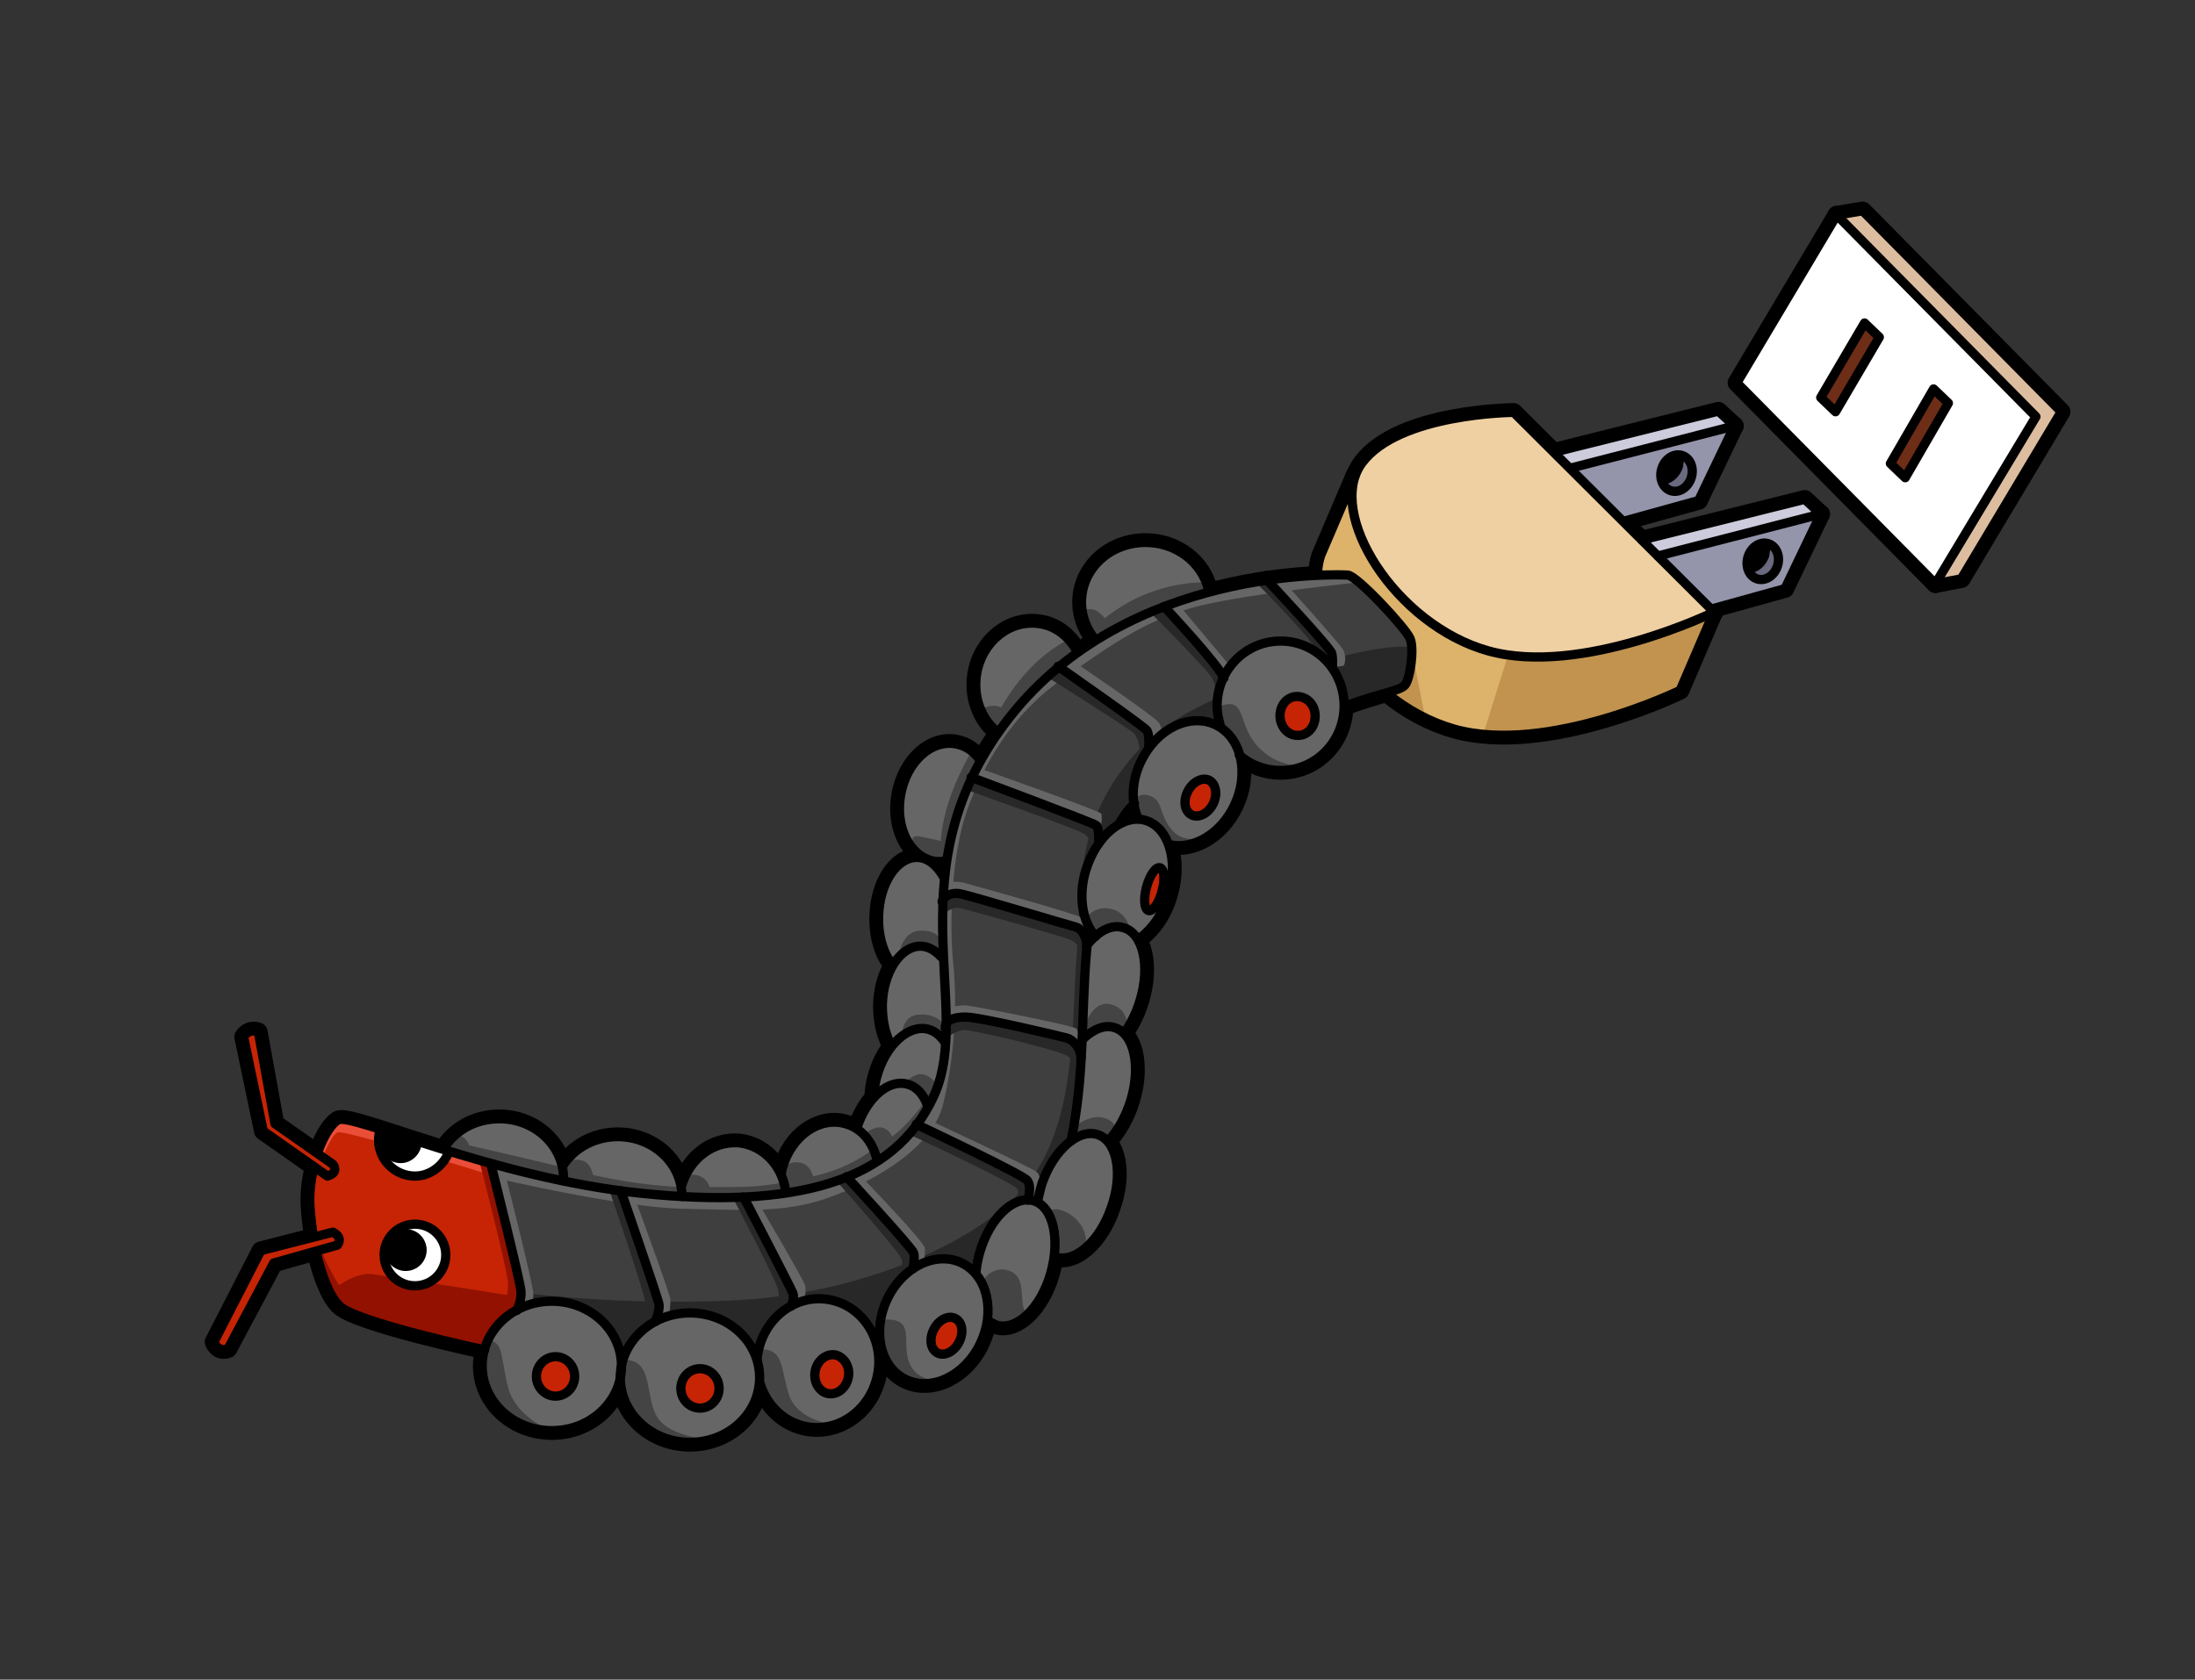 <svg version="1.1" id="ムカデ" xmlns="http://www.w3.org/2000/svg" x="0" y="0" viewBox="0 0 356 272.5" xml:space="preserve"><rect x="0" y="0" width="356" height="272.5" fill="#333333" stroke="none"/><style>.st0{fill:none;stroke:#000;stroke-width:3;stroke-linecap:round;stroke-linejoin:round;stroke-miterlimit:10}.st2{fill:#fff}.st3{fill:#6d2d17}.st4{fill:#69697f}.st5{fill:#9494aa}.st6{fill:#ccd}.st8{fill:#c1934f}.st10{fill:#666}.st11{fill:#444}.st13{fill:#282828}.st14{fill:#c62405}.st15{fill:#931100}.st17{fill:none;stroke:#000;stroke-width:1.5;stroke-linecap:round;stroke-linejoin:round;stroke-miterlimit:10}</style><g id="レイヤー_168のコピー"><g id="レイヤー_169のコピー"><ellipse class="st0" cx="89.5" cy="221.6" rx="11.3" ry="10.5"/><path class="st0" d="M72 186.3c1.8-2.9 5.1-4.8 9-4.8 5.7 0 10.4 4.3 10.4 9.7M177.5 103.6c-1.3-1.6-2.1-3.7-2.1-5.9 0-5.4 4.6-9.7 10.4-9.7 5 0 9.2 3.3 10.2 7.7"/><path class="st0" d="M91.3 189.1c1.8-2.8 5.1-4.7 8.9-4.7 5.7 0 10.4 4.3 10.4 9.7M161.6 118.6c-2.5-2.1-3.8-5.6-3.2-9.3.9-5.3 5.5-8.9 10.3-8.1 2.6.4 4.6 2.1 5.9 4.3"/><path class="st0" d="M110.6 192.2c1.3-4.2 5-7.1 9.2-6.8 3.9.4 7 3.6 7.6 7.7"/><path class="st0" d="M126.7 190.4c.1-.3.1-.6.2-.9 1.4-5.2 6-8.4 10.2-7.2 2.6.7 4.4 2.9 5.1 5.7M153.2 139.7c-.6.1-1.2.1-1.8 0-3.9-.8-6.3-5.6-5.3-10.9 1-5.3 5-8.9 9-8.1 1.5.3 2.7 1.1 3.7 2.4M139 182.9c1.6-4.8 5.1-7.9 8.2-7 1.5.4 2.6 1.7 3.2 3.4"/><path class="st0" d="M141.7 177.7c.1-1 .2-2 .5-3 1.4-5.2 5.2-8.6 8.4-7.7 1 .3 1.8.9 2.5 1.9"/><path class="st0" d="M144.5 169.5c-.9-1.7-1.4-3.9-1.4-6.4.1-5.3 2.9-9.6 6.2-9.6 1.2 0 2.4.7 3.3 1.7"/><path class="st0" d="M144.6 156.3c-1.4-1.8-2.2-4.6-2.1-7.6.1-5.3 2.9-9.6 6.2-9.6 1.7 0 3.2 1.2 4.3 3.1"/><ellipse class="st0" cx="90.1" cy="223.3" rx="3.1" ry="3.2"/><ellipse class="st0" cx="111.9" cy="223.5" rx="11.3" ry="10.5"/><ellipse transform="rotate(-89.147 113.486 225.26) scale(1)" class="st0" cx="113.5" cy="225.3" rx="3.2" ry="3.1"/><path class="st0" d="M197.9 117.6c-.3-1-.5-2-.5-3.1 0-5.8 4.6-10.5 10.3-10.5 5.7 0 10.3 4.7 10.3 10.5s-4.6 10.5-10.3 10.5c-2.5 0-4.9-.9-6.7-2.5"/><path class="st0" d="M213.3 116.2c0 1.8-1.3 3.2-2.9 3.1-1.6 0-2.8-1.5-2.8-3.2 0-1.8 1.3-3.2 2.9-3.1s2.8 1.4 2.8 3.2zM158.3 206.3c.1-1 .3-2.1.6-3.1 1.6-5.6 5.5-9.3 8.7-8.4s4.4 6.2 2.8 11.8c-1.6 5.6-5.5 9.3-8.7 8.4-.5-.2-1-.4-1.4-.8"/><path class="st0" d="M168.3 194.8c.2-.9.4-1.8.7-2.8 1.9-5.5 6-9 9.1-7.9s4.1 6.4 2.1 11.9c-1.9 5.5-6 9-9.1 7.9M175.7 168.5c1.6-1.5 3.4-2.3 5-1.8 3.2.9 4.4 6.2 2.7 11.8-.8 2.6-2.1 4.9-3.5 6.4"/><path class="st0" d="M176.4 153.2c1.8-2.2 3.9-3.3 5.8-2.7 3.2.9 4.4 6.2 2.7 11.8-.6 2-1.5 3.8-2.5 5.2"/><path class="st0" d="M177.7 151.9c-2.1-2.2-2.9-6.4-1.6-10.7 1.7-5.6 6-9.2 9.7-8.1 3.7 1.1 5.4 6.5 3.7 12.1-.9 3.2-2.8 5.7-4.8 7.1M122.8 220.5c0-.3 0-.5.1-.8.9-5.7 5.9-9.7 11.3-8.9 5.4.8 9.1 6.1 8.2 11.8-.9 5.7-5.9 9.7-11.3 8.9-3.8-.6-6.7-3.4-7.8-7"/><path class="st0" d="M137.6 223.4c-.3 1.7-1.7 2.9-3.2 2.7s-2.5-1.9-2.2-3.6c.3-1.7 1.7-2.9 3.2-2.7 1.5.3 2.5 1.9 2.2 3.6zM158.5 218.9c-2.9 5-8.4 7-12.3 4.5-3.9-2.5-4.7-8.6-1.8-13.6 2.9-5 8.4-7 12.3-4.5 3.9 2.5 4.7 8.6 1.8 13.6z"/><path class="st0" d="M155.4 218c-.9 1.5-2.5 2.1-3.5 1.4-1.1-.7-1.2-2.5-.3-4 .9-1.5 2.5-2.1 3.5-1.4 1.1.7 1.2 2.5.3 4zM184.5 132.6c-1.2-2.9-.9-6.8 1.1-10.1 2.9-5 8.4-7 12.3-4.5 3.9 2.5 4.7 8.6 1.8 13.6-2.3 4-6.3 6.1-9.7 5.5"/><path class="st0" d="M196.6 130.7c-.9 1.5-2.5 2.1-3.5 1.4-1.1-.7-1.2-2.5-.3-4 .9-1.5 2.5-2.1 3.5-1.4 1 .7 1.2 2.5.3 4z"/><ellipse transform="rotate(-75.084 187.175 144.27)" class="st0" cx="187.2" cy="144.3" rx="3.6" ry="1.3"/><path class="st0" d="M51.6 186.8c.9-2.6 2.2-4.5 3.2-5.1 2-1.3 25 9.4 49.3 11.9s40.9-1.5 47.4-15.9-6.9-37 12.3-61.4 53.3-23.1 54.8-23 9.4 8.6 10.1 10.3 0 6.5-.8 7.5-3.9 1.3-9.6 3.4M50.8 200.5c-.2-1.4-.4-2.9-.5-4.4-.2-2.3.1-4.6.6-6.6M78.6 219s-21.1-4.5-23.6-7.2c-1.6-1.6-2.8-4.8-3.7-8.6"/><path class="st0" d="M176.6 150.8c-1.3 10.2-.6 20.2-2.2 30.4-.2 1.5-.5 2.8-.7 3.9M184 130.4s-1.1.8-2.4 3.1M54 199.9l-11.7 3-7.6 14.8s.6 1.8 2.3 1.1l7.4-13.9 10.3-2.9c.1-.1 1-1.2-.7-2.1zM53.1 190.8l-10.4-7.3-3.2-15.3s.8-1.4 2.4-.8l2.7 14.9 9.4 6.6s1.1 1.3-.9 1.9z"/><circle class="st0" cx="67.3" cy="203.6" r="5"/><path class="st0" d="M72.7 187.1c-.9 2.1-3 3.7-5.4 3.7-3.2 0-5.9-2.6-5.9-5.9 0-.5.1-1 .2-1.4M79.6 188.8s4.8 19.1 4.9 20.7-.7 3.1-.7 3.1M100.7 193.2s6.1 17.6 6.2 18.5-.6 2.7-.6 2.7M120.6 194.2s7.7 14.8 8 15.6-.3 2.1-.3 2.1M137.3 190.9s10.7 11.6 10.9 12.4-.1 2.5-.1 2.5M148.6 182.4s17.2 8.1 18 9.1.1 3.2.1 3.2M153.3 166.8c0-1.1 1-1.8 3.3-1.8s15.3 3.1 16.4 3.4 2.4 1.7 2.3 3.5M152.8 146.3c0-.6 1.2-1.6 2.9-1.3s17.9 5.2 18.8 5.4 1.9 1.8 1.7 3.2M157.5 126.1s19.8 7.4 20.3 7.8.4 2.9.4 2.9M171.6 108.1s13.9 9.7 14.4 10.4.3 2.8.3 2.8M188.8 98.4s8.8 9.4 9.7 11.6M205.5 94.1s10.3 11 10.5 11.9.1 2.3.1 2.3M278 99.3l-32.5-32.4s-18.6.1-24.6 8.2 5.4 26.3 20.5 30.5 36.6-6.3 36.6-6.3z"/><path class="st0" d="M225.1 112.6c3.2 2.6 6.9 4.6 10.8 5.7 15.1 4.2 36.6-6.3 36.6-6.3l5.5-12.8M219.8 77l-5.6 13.1c-.3.9-.5 1.9-.5 3M266.3 87.6l26.4-6.6 2.6 2.4-5.8 12.1-11.9 3.3"/><ellipse transform="rotate(-72.373 285.943 91.032)" class="st0" cx="285.9" cy="91" rx="3" ry="2.5"/><path class="st0" d="M286.3 88.5c.1.5 0 1-.1 1.6-.4 1.1-1.2 1.9-2.2 2.1M295.3 83.4l-26.4 6.8M252.3 73.3l26.4-6.6 2.6 2.4-5.8 12.1-11.9 3.3"/><ellipse transform="rotate(-72.373 271.943 76.719)" class="st0" cx="271.9" cy="76.7" rx="3" ry="2.5"/><path class="st0" d="M272.3 74.1c.1.5 0 1-.1 1.6-.4 1.1-1.2 1.9-2.2 2.1M281.3 69.1l-26.4 6.8M313.9 94.7l-32.2-32.6 16.2-27.2 32.3 32.7z"/><path class="st0" d="M297.9 34.9l4.2-.7 32.2 32.6-16.2 27.1-4.2.8"/><path class="st0" d="M309 77.5l-2.4-2.3 7-12.1 2.4 2.3zM297.7 66.8l-2.4-2.3 7.1-12.1 2.4 2.3z"/></g></g><g id="レイヤー_599"><g id="レイヤー_601"><path fill="#ddbd9f" d="M313.9 94.7l4.2-.8 16.2-27.1-32.2-32.6-4.2.7z" id="レイヤー_602"/><path class="st2" d="M313.9 94.7l-32.2-32.6 16.2-27.2 32.3 32.7z" id="レイヤー_600"/><g id="レイヤー_603"><path class="st3" d="M309 77.5l-2.4-2.3 7-12.1 2.4 2.3zM297.7 66.8l-2.4-2.3 7.1-12.1 2.4 2.3z"/></g></g><g id="レイヤー_605"><g id="レイヤー_606"><path class="st4" d="M272.8 73s.1 3-1.5 4.1c-1.6 1.2-3.4 1.5-3.4 1.5l2.1 2.1 3-.1 2.9-1.3.6-5.2-3.7-1.1zM286.6 86.8s.6 2.9-1.1 4.4c-1.7 1.5-3.9 2.4-3.9 2.4l4 1.5 4.1-2.5.6-4.5-3.7-1.3z"/></g><g id="レイヤー_604"><path class="st5" d="M292.7 81l-26.4 6.6 3.2 6.9 8 4.3 11.9-3.3 5.8-12.1-2.5-2.4zm-4.4 10.8c-.5 1.6-2 2.5-3.3 2.1-1.3-.4-2-2-1.5-3.6s2-2.5 3.3-2.1 2 2 1.5 3.6zM278.7 66.7l-26.4 6.6 1.7 5.8 9.6 5.4 11.9-3.3 5.8-12.1-2.6-2.4zm-4.4 10.8c-.5 1.6-2 2.5-3.3 2.1-1.3-.4-2-2-1.5-3.6s2-2.5 3.3-2.1 2 2 1.5 3.6z"/></g><g id="レイヤー_607"><path class="st6" d="M250.4 74.1l28.3-7.4 2.6 2.4-27.9 7.8zM264.7 88.5l28-7.5 2.6 2.4-28.4 7.4z"/></g></g><g id="レイヤー_608"><path d="M225.1 112.6c3.2 2.6 6.9 4.6 10.8 5.7 15.1 4.2 36.6-6.3 36.6-6.3l5.5-12.8L219.8 77l-5.6 13.1c-.3.9-.5 1.9-.5 3l11.4 19.5z" fill="#ddb36b"/><path class="st8" d="M245.3 104l-4.8 15.3s6.1.9 14.6-1.3 17.4-5.9 17.4-5.9l5.4-12.5-32.6 4.4zM228.8 104.6l2.3 11.6-6.2-3.9.5-5.6z"/><path d="M278 99.3l-32.5-32.4s-18.6.1-24.6 8.2 5.4 26.3 20.5 30.5 36.6-6.3 36.6-6.3z" fill="#efd0a3"/></g><g id="レイヤー_609"><path class="st10" d="M72 186.3c1.8-2.9 5.1-4.8 9-4.8 5.7 0 10.4 4.3 10.4 9.7l-12.2.5-7.2-5.4zM177.5 103.6c-1.3-1.6-2.1-3.7-2.1-5.9 0-5.4 4.6-9.7 10.4-9.7 5 0 9.2 3.3 10.2 7.7l-8.9 6.5-9.6 1.4z"/><path class="st10" d="M91.3 189.1c1.8-2.8 5.1-4.7 8.9-4.7 5.7 0 10.4 4.3 10.4 9.7l-6 2.5-15-3.2 1.7-4.3zM161.6 118.6c-2.5-2.1-3.8-5.6-3.2-9.3.9-5.3 5.5-8.9 10.3-8.1 2.6.4 4.6 2.1 5.9 4.3l-2.7 8.6-10.3 4.5z"/><path class="st10" d="M110.6 192.2c1.3-4.2 5-7.1 9.2-6.8 3.9.4 7 3.6 7.6 7.7l-3.7 2.6-14.7.5 1.6-4z"/><path class="st10" d="M126.7 190.4c.1-.3.1-.6.2-.9 1.4-5.2 6-8.4 10.2-7.2 2.6.7 4.4 2.9 5.1 5.7l-3 5-13.1 2.4.6-5zM153.2 139.7c-.6.1-1.2.1-1.8 0-3.9-.8-6.3-5.6-5.3-10.9 1-5.3 5-8.9 9-8.1 1.5.3 2.7 1.1 3.7 2.4l.3 8.7-5.9 7.9z"/><path class="st10" d="M139 182.9c1.6-4.8 5.1-7.9 8.2-7 1.5.4 2.6 1.7 3.2 3.4l-1.4 6.3-7.5 5.7-2.5-8.4z"/><path class="st10" d="M141.7 177.7c.1-1 .2-2 .5-3 1.4-5.2 5.2-8.6 8.4-7.7 1 .3 1.8.9 2.5 1.9l1.1 4.4-2.7 9.2-9.8-4.8z"/><path class="st10" d="M144.5 169.5c-.9-1.7-1.4-3.9-1.4-6.4.1-5.3 2.9-9.6 6.2-9.6 1.2 0 2.4.7 3.3 1.7l2.9 5.8-.8 9.2-10.2-.7z"/><path class="st10" d="M144.6 156.3c-1.4-1.8-2.2-4.6-2.1-7.6.1-5.3 2.9-9.6 6.2-9.6 1.7 0 3.2 1.2 4.3 3.1l2.9 9.3-1.2 5.5-10.1-.7z"/><path class="st11" d="M74 184.2s2.3-.4 2.5 3.8l-4.5-1.7 2-2.1zM92.2 188.4s4.2-1.8 4.1 4l-4.7-.8-.2-2.4.8-.8zM111.3 190.7s3.8-1.1 4.1 3.4l-4.4-.3-.4-1.6.7-1.5zM126.9 189.5s1.3-1.4 3.2-.8c1.9.6 2 3.5 2 3.5l-4.7 1-.7-2.8.2-.9zM140.2 184s1.7-1.5 3.1-1c1.4.5 1.8 2.5 1.8 2.5l-2.9 2.5-2-4zM146.6 175.8s1.6-1.8 3.1-1.5c1.5.3 2.3 1.8 2.3 1.8l-1.6 3.3c0-.1-.6-3.3-3.8-3.6zM148.3 137.5s-1.1-2.2.8-1.8c1.8.3 5 1.1 5 1.1l-.8 2.9c-.1 0-2.8.2-5-2.2zM145.8 154.8s.5-3.6 3.3-3.8 3.3 1.3 3.3 1.3v2.6s-3.1-2.9-6.6-.1zM146.3 168s-.1-3.3 2.8-3.4c2.8-.2 4.1 1.6 4.1 1.6l-.1 2.8c-.1-.1-2.8-3.8-6.8-1zM161.6 118.6l-2.6-3.2s.5-.9 2.2-.9c1.7 0 2.2 1.4 2.2 1.4l-1.8 2.7zM177.5 103.6l-2-4.5s1.5-.8 2.8.3 1.9 2.6 1.9 2.6l-2.7 1.6z"/><path class="st11" d="M195.4 94.5s-8.8-.5-16.7 6.2l.2 2s12.1-6.2 17-7l-.5-1.2zM174.5 105.5l-5.4 8.4-7.1 4.4-.8-1.2s3.7-8.9 11.8-13.2l1.5 1.6zM158.7 123s-4.6 8-5.4 16.2l-.7-1s-.8-6.2 4.8-16l1.3.8zM151.9 176s-4 6.4-7.8 8.8-5.9 4.8-13.8 6.4c-7.9 1.7-9.4 1.3-17.3 1.4s-16.5-1.8-19.3-2.6-17.7-4.2-17.7-4.2l-.9 1.9 18.4 6.6s26.4 1.6 26.7 1.6 22.3-3.3 22.3-3.3l11.6-11.3-2.2-5.3z"/></g><g id="レイヤー_610"><path d="M51.6 186.8c.9-2.6 2.2-4.5 3.2-5.1 2-1.3 25 9.4 49.3 11.9s40.9-1.5 47.4-15.9-6.9-37 12.3-61.4 53.3-23.1 54.8-23 9.4 8.6 10.1 10.3 0 6.5-.8 7.5-3.9 1.3-9.6 3.4l-34.2 16s-1.1.8-2.4 3.1l-5 17.3c-1.3 10.2-.6 20.2-2.2 30.4-.2 1.5-.5 2.8-.7 3.9 0 0-.9 6.8-6.7 13s-19.3 17.2-19.3 17.2l-5.6 2.5-10.5 2.7-19.3 1.9-33.8-3.5s-21.1-4.5-23.6-7.2c-1.6-1.6-2.8-4.8-3.7-8.6l-.5-2.8c-.2-1.4-.4-2.9-.5-4.4-.2-2.3.1-4.6.6-6.6l.7-2.6z" fill="#3f3f3f"/><path class="st10" d="M80.3 191.1s20.4 4.8 30.4 5 16.3.7 23.1-1.6 17.4-7.8 19.2-15.5c1.8-7.7 2.3-15.7 1.6-22.7s-.2-18 2.3-25 7-15.2 15.2-21c8.2-5.8 14.3-10.1 22.8-12.1s25.3-3.7 25.3-3.7l-1.3-1.3s-13-1.3-25.6 3.5c-12.6 4.8-20 8.1-29.1 19.2s-10.8 19.3-11.3 29.7 1.9 21.2-.8 29.3-9.4 16-19.5 17.7c-10.1 1.7-15.2 2.6-28.6 1-13.3-1.5-24.4-4.8-24.4-4.8l.7 2.3z"/><path class="st13" d="M228.8 105s-4.1-.9-16.3 3c-12.3 3.9-23.5 7-30.9 17.4-7.4 10.4-6.2 20.1-7 29.9-.8 9.8.1 25.9-7.4 36s-27.8 18.8-48.8 19.7c-21 .9-37.8-1.8-37.8-1.8l-3.8 8.9s22 4.3 30 4.3c8-.1 21.7-1.1 21.7-1.1l24-7.1 11.4-8.1 11.2-13.3s4.7-19.1 4.7-20.7c0-1.6-.8-15.2-.8-15.2l5.9-20.7-3.3-2.5s1.5-2.8 3.6-4.4c2.1-1.6 19.1-11.3 19.1-11.3l14.8-3.8 8.9-3.2c-.2.1 1.2-2.5.8-6z"/><path class="st13" d="M203.8 94.6s9.8 9.8 10.3 11.9c.5 2.2.8 3.9.8 3.9l1.3-1.3s.3-2.6-.2-3.8-10.2-11.1-10.2-11.1l-2 .4zM189.2 98.3l9.6 11.7.5 2.6-2.7 2.9s1.4-3.7-.3-5.9-9.9-10.4-9.9-10.4l2.8-.9zM171.5 108.1s10.8 7.8 12.8 9.2c2.1 1.3 2.1 2.8 2.1 2.8l-.1 2.1-1.5 1.5s.4-3.8-1.1-4.9c-1.5-1.2-13.6-8.8-13.6-8.8l1.4-1.9zM157.8 126.1s19.2 6.9 20.1 7.8c.9.8.8 4.3.8 4.3l-1.7 1.4s.5-3.4-1.3-4.4-18.8-7-18.8-7l.9-2.1zM152.4 146.5s1.4-1.8 3.3-1.4c1.9.4 18.9 5 19.8 5.8s1 3.3 1 3.3l-.3 1.8s-1.1-2.9-2.5-3.5c-1.4-.6-16.9-5-18.2-5.2s-2.7 1.2-2.7 1.2l-.4-2zM153.2 166.1s1.2-1.9 4.7-1 14.5 2.9 16.3 4.2 1.8 4 1.8 4l-.9 2.8s0-3.8-2.2-4.9-15.5-4.2-16.6-4.1c-1.1.1-2.4 1-2.4 1l-.7-2zM148.6 182.1l18 9.5.1 3.7-1.9 1.3s.6-2.8.2-3.7c-.4-.9-17.4-8.8-17.4-8.8l1-2zM137.4 190.7s10.7 11.8 11.1 13c.4 1.2-.9 3.9-.9 3.9l-2.2.6s1.3-2.6.8-4c-.6-1.4-10.7-12.8-10.7-12.8l1.9-.7zM120.9 194.1s7.5 14.6 7.7 15.9c.3 1.2-.8 3.1-.8 3.1h-1.7s.4-2.3.1-3.8c-.3-1.6-7.2-14.7-7.2-14.7l1.9-.5zM100.6 193.3s6.1 17.1 6.4 18.4c.3 1.3-.8 3.2-.8 3.2l-2.3-.3s.8-2 .7-3.5c-.1-1.5-5.8-18.1-5.8-18.1l1.8.3z"/><path class="st10" d="M82 190.7s4.5 17.7 4.5 19.3-1 3-1 3H84s.7-3.2.3-4.6c-.3-1.4-3.8-18.1-3.8-18.1l1.5.4zM102.9 194.2s5.7 15.5 5.8 16.5c.1 1-.2 2.8-.2 2.8l-2 .8.3-3.2-6-17.3 2.1.4zM122.8 194.8s7.6 12.9 7.8 13.8-.2 2.5-.2 2.5l-2 .6s.7-1.5.2-2.4-7.9-14.6-7.9-14.6h2.1zM139.8 191s10 10.3 10.2 11.5c.1 1.2-.3 2.9-.3 2.9l-1.3.6s.3-1.8-.2-2.7c-.4-.9-9.8-11.5-9.8-11.5l1.4-.8zM151.3 182s15.9 7.4 16.8 8.1c.9.8.7 2.9.7 2.9l-1.3 1.3s.3-2.5-.3-2.9c-.6-.4-16.8-8-16.8-8l.9-1.4zM154.3 163.4s1-.3 2.3-.3c1.3.1 17.7 3.3 18 3.8.3.5.9 2.2.9 2.2l-.1 1.9s-.8-2.2-2.3-2.5c-1.6-.3-16-3.3-17.1-3.3-1.1 0-1.7.5-1.7.5v-2.3zM153.8 143.1s1.7-.2 2.8.2c1.2.3 18.4 5.1 18.9 5.6s.8 1.3.8 1.3l.1 2.2s-1.3-2.1-2.5-2.3-18.7-5.1-18.7-5.1l-1.9.4.5-2.3zM159 124.7s19.3 6.8 19.6 7.3c.3.5-.2 3.1-.2 3.1s-1.2-1.5-1.5-1.7c-.3-.2-18.2-7-18.2-7l.3-1.7zM174.4 107.5s12.7 8.6 13.5 9.7c.8 1.1.6 2.8.6 2.8l-1.8 1.8s-.3-2.3-.5-2.9-13-9.5-13-9.5l1.2-1.9zM191.5 98.5l8.3 9.9-1 1.6-8.9-10.5zM208.8 95s8.1 9 8.9 10.2.4 2.7.2 2.8-1.6.2-1.6.2l-.1-2.2-9.2-10.4 1.8-.6z"/></g><g id="レイヤー_613"><path class="st14" d="M79.6 188.8l4.9 20.7-.7 3.1-2.2 5.1-2.9 1.4s-15.8-3.6-19.3-5.1c-3.5-1.5-4.7-2.1-5.5-3.7-.8-1.6-3.9-8.5-3.6-14.1.2-2.9.8-6.7 1.7-9.7.8-2.7 1.8-4.7 2.8-4.7 2 0 24.8 7 24.8 7z"/><path class="st15" d="M84.2 210.4s-21.5-3.4-23.9-3.7c-2.4-.3-5.3 1.8-5.3 1.8s-4.6-6.9-4.7-13.3c0 0 .8 10.9 3.5 15.1 2.7 4.3 7.2 4.3 7.2 4.3l18.5 4.6 4.7-8.8z"/><path class="st15" d="M81.8 211.6s.6-1.3.6-3.3-4.6-19.7-4.6-19.7l1.9.6s4.6 18.2 4.6 19.8-.4 2.7-.4 2.7l-2.1-.1z"/><path d="M78.2 190.2l-.4-1.5s-19.5-6-20.9-6.5c-1.3-.6-2.9-.2-2.9-.2s-3.3 5-3.4 10.4c0 0 2.7-8.3 4.2-8.7 1.5-.3 23.4 6.5 23.4 6.5z" fill="#ea4e39"/></g><g id="レイヤー_611"><ellipse class="st10" cx="89.5" cy="221.6" rx="11.3" ry="10.5"/><ellipse class="st10" cx="111.9" cy="223.5" rx="11.3" ry="10.5"/><path class="st10" d="M201.1 122.5c1.8 1.5 4.1 2.5 6.7 2.5 5.7 0 10.3-4.7 10.3-10.5s-4.6-10.5-10.3-10.5c-5.7 0-10.3 4.7-10.3 10.5 0 1.1.2 2.2.5 3.1l3.1 4.9M171.2 203.9c3.1 1.1 7.2-2.5 9.1-7.9 1.9-5.5 1-10.8-2.1-11.9s-7.2 2.5-9.1 7.9c-.3.9-.6 1.9-.7 2.8l2.8 9.1z"/><path class="st10" d="M175.7 168.5c1.6-1.5 3.4-2.3 5-1.8 3.2.9 4.4 6.2 2.7 11.8-.8 2.6-2.1 4.9-3.5 6.4l-4 1.3-2-1.5c-.1-.1 1.5-7.2 1.8-16.2"/><path class="st10" d="M182.5 167.4c1-1.4 1.9-3.2 2.5-5.2 1.7-5.6.4-10.8-2.7-11.8-1.9-.6-4 .5-5.8 2.7l-1.1 18.1 7.1-3.8z"/><path class="st10" d="M184.8 152.2c2.1-1.4 3.9-3.9 4.8-7.1 1.7-5.6 0-11-3.7-12.1-3.7-1.1-8 2.5-9.7 8.1-1.3 4.3-.6 8.6 1.6 10.7l7 .4zM122.8 220.5c0-.3 0-.5.1-.8.9-5.7 5.9-9.7 11.3-8.9 5.4.8 9.1 6.1 8.2 11.8-.9 5.7-5.9 9.7-11.3 8.9-3.8-.6-6.7-3.4-7.8-7"/><path class="st10" d="M158.5 218.9c-2.9 5-8.4 7-12.3 4.5-3.9-2.5-4.7-8.6-1.8-13.6 2.9-5 8.4-7 12.3-4.5 3.9 2.5 4.7 8.6 1.8 13.6zM189.9 137.1c3.5.6 7.4-1.5 9.7-5.5 2.9-5 2.1-11.1-1.8-13.6-3.9-2.5-9.4-.5-12.3 4.5-1.9 3.3-2.2 7.2-1.1 10.1l5.5 4.5z"/><path class="st10" d="M158.3 206.3c.1-1 .3-2.1.6-3.1 1.6-5.6 5.5-9.3 8.7-8.4s4.4 6.2 2.8 11.8c-1.6 5.6-5.5 9.3-8.7 8.4-.5-.2-1-.4-1.4-.8l-2-7.9z"/><path class="st11" d="M211.4 124.3c.2-.1-4.2.4-7.5-3.3-3.3-3.7-1.7-8.1-6.1-6.4v3.4s2.4 1.1 3.3 5c0-.1 2.8 3.2 10.3 1.3zM195.9 135.6s-3.5 1.6-5.7-.8c-2.2-2.4-1.5-4.8-3.5-5.6-2-.8-2.5.5-2.5.5l.3 2.9s3.8.6 5 4.2c0 0 4 1 6.4-1.2zM183.3 151s-.3-2.8-2.9-3.5c-2.6-.7-4 1.1-4 1.1l1 3.6s2.7-3.3 5.9-1.2zM175.7 167.1s1.2-4.8 4.3-4.2c3.2.7 2.8 3.9 2.8 3.9l-.4.5s-2.5-2.2-6.6.6l-.1-.8zM181 183.3s0-1.5-2.2-2-4.7 1.6-4.7 1.6l-.3 1.8s3.9-1.7 5.6.3l1.6-1.7zM170 196.8s.6-1.4 3.2 0 3.6 4.6 2.5 6c0 0-2.3 1.8-4.5 1.1 0 0 .1-5.6-1.2-7.1zM159.3 207.9s1.6-2.8 4.5-1.7c2.9 1.2 1.3 5.1 2.6 6.8 0 0-1.8 1.8-4 1.8-2.2-.1-2.5-.8-2.5-.8s.9-4.2-.6-6.1zM152.1 223.9s-3.5.3-4.7-3c-1.2-3.3 1.2-7.2-4.2-6.8 0 0-1.8 5.1.9 7.8s6.7 2.5 8 2zM135.3 231.1s-5.8-.5-7.3-4.7c-1.4-4.2-.8-7.5-4.5-7.5 0 0-2.2 2.8.3 7.2s6.2 6.1 11.5 5zM115.4 233.5s-6.7-.2-8.8-3.6c-2.1-3.4-.5-9.1-5.2-9.3 0 0-2.2 2.9.4 8.1 2.7 5.3 8.3 5.6 13.6 4.8zM89.2 232s-5.3-2-6.7-6.6c-1.3-4.6-.7-7.8-3.2-7.9 0 0-2.3 3-.4 7.9 1.9 5 6.9 6.6 10.3 6.6z"/></g><g id="レイヤー_612"><ellipse class="st14" cx="90.1" cy="223.3" rx="3.1" ry="3.2"/><ellipse transform="rotate(-89.147 113.486 225.26) scale(1)" class="st14" cx="113.5" cy="225.3" rx="3.2" ry="3.1"/><path class="st14" d="M213.3 116.2c0 1.8-1.3 3.2-2.9 3.1-1.6 0-2.8-1.5-2.8-3.2 0-1.8 1.3-3.2 2.9-3.1s2.8 1.4 2.8 3.2zM137.6 223.4c-.3 1.7-1.7 2.9-3.2 2.7s-2.5-1.9-2.2-3.6c.3-1.7 1.7-2.9 3.2-2.7 1.5.3 2.5 1.9 2.2 3.6zM155.4 218c-.9 1.5-2.5 2.1-3.5 1.4-1.1-.7-1.2-2.5-.3-4 .9-1.5 2.5-2.1 3.5-1.4 1.1.7 1.2 2.5.3 4zM196.6 130.7c-.9 1.5-2.5 2.1-3.5 1.4-1.1-.7-1.2-2.5-.3-4 .9-1.5 2.5-2.1 3.5-1.4 1 .7 1.2 2.5.3 4z"/><ellipse transform="rotate(-75.084 187.175 144.27)" class="st14" cx="187.2" cy="144.3" rx="3.6" ry="1.3"/><path class="st14" d="M54 199.9l-11.7 3-7.6 14.8s.6 1.8 2.3 1.1l7.4-13.9 10.3-2.9c.1-.1 1-1.2-.7-2.1zM53.1 190.8l-10.4-7.3-3.2-15.3s.8-1.4 2.4-.8l2.7 14.9 9.4 6.6s1.1 1.3-.9 1.9z"/></g><g id="レイヤー_614"><circle class="st2" cx="67.3" cy="203.6" r="5"/><path class="st2" d="M72.7 187.1c-.9 2.1-3 3.7-5.4 3.7-3.2 0-5.9-2.6-5.9-5.9 0-.5.1-1 .2-1.4l11.1 3.6z"/></g></g><g id="レイヤー_167"><circle cx="65.8" cy="202.8" r="3.4"/><path d="M62.2 183.4c-.4.5-.6 1.2-.6 1.9 0 1.9 1.5 3.4 3.4 3.4 1.8 0 3.3-1.5 3.4-3.3l-6.2-2z"/></g><g id="レイヤー_168"><g id="レイヤー_169"><ellipse class="st17" cx="89.5" cy="221.6" rx="11.3" ry="10.5"/><path class="st17" d="M72 186.3c1.8-2.9 5.1-4.8 9-4.8 5.7 0 10.4 4.3 10.4 9.7M177.5 103.6c-1.3-1.6-2.1-3.7-2.1-5.9 0-5.4 4.6-9.7 10.4-9.7 5 0 9.2 3.3 10.2 7.7"/><path class="st17" d="M91.3 189.1c1.8-2.8 5.1-4.7 8.9-4.7 5.7 0 10.4 4.3 10.4 9.7M161.6 118.6c-2.5-2.1-3.8-5.6-3.2-9.3.9-5.3 5.5-8.9 10.3-8.1 2.6.4 4.6 2.1 5.9 4.3"/><path class="st17" d="M110.6 192.2c1.3-4.2 5-7.1 9.2-6.8 3.9.4 7 3.6 7.6 7.7"/><path class="st17" d="M126.7 190.4c.1-.3.1-.6.2-.9 1.4-5.2 6-8.4 10.2-7.2 2.6.7 4.4 2.9 5.1 5.7M153.2 139.7c-.6.1-1.2.1-1.8 0-3.9-.8-6.3-5.6-5.3-10.9 1-5.3 5-8.9 9-8.1 1.5.3 2.7 1.1 3.7 2.4M139 182.9c1.6-4.8 5.1-7.9 8.2-7 1.5.4 2.6 1.7 3.2 3.4"/><path class="st17" d="M141.7 177.7c.1-1 .2-2 .5-3 1.4-5.2 5.2-8.6 8.4-7.7 1 .3 1.8.9 2.5 1.9"/><path class="st17" d="M144.5 169.5c-.9-1.7-1.4-3.9-1.4-6.4.1-5.3 2.9-9.6 6.2-9.6 1.2 0 2.4.7 3.3 1.7"/><path class="st17" d="M144.6 156.3c-1.4-1.8-2.2-4.6-2.1-7.6.1-5.3 2.9-9.6 6.2-9.6 1.7 0 3.2 1.2 4.3 3.1"/><ellipse class="st17" cx="90.1" cy="223.3" rx="3.1" ry="3.2"/><ellipse class="st17" cx="111.9" cy="223.5" rx="11.3" ry="10.5"/><ellipse transform="rotate(-89.147 113.486 225.26) scale(1)" class="st17" cx="113.5" cy="225.3" rx="3.2" ry="3.1"/><path class="st17" d="M197.9 117.6c-.3-1-.5-2-.5-3.1 0-5.8 4.6-10.5 10.3-10.5 5.7 0 10.3 4.7 10.3 10.5s-4.6 10.5-10.3 10.5c-2.5 0-4.9-.9-6.7-2.5"/><path class="st17" d="M213.3 116.2c0 1.8-1.3 3.2-2.9 3.1-1.6 0-2.8-1.5-2.8-3.2 0-1.8 1.3-3.2 2.9-3.1s2.8 1.4 2.8 3.2zM158.3 206.3c.1-1 .3-2.1.6-3.1 1.6-5.6 5.5-9.3 8.7-8.4s4.4 6.2 2.8 11.8c-1.6 5.6-5.5 9.3-8.7 8.4-.5-.2-1-.4-1.4-.8"/><path class="st17" d="M168.3 194.8c.2-.9.4-1.8.7-2.8 1.9-5.5 6-9 9.1-7.9s4.1 6.4 2.1 11.9c-1.9 5.5-6 9-9.1 7.9M175.7 168.5c1.6-1.5 3.4-2.3 5-1.8 3.2.9 4.4 6.2 2.7 11.8-.8 2.6-2.1 4.9-3.5 6.4"/><path class="st17" d="M176.4 153.2c1.8-2.2 3.9-3.3 5.8-2.7 3.2.9 4.4 6.2 2.7 11.8-.6 2-1.5 3.8-2.5 5.2"/><path class="st17" d="M177.7 151.9c-2.1-2.2-2.9-6.4-1.6-10.7 1.7-5.6 6-9.2 9.7-8.1 3.7 1.1 5.4 6.5 3.7 12.1-.9 3.2-2.8 5.7-4.8 7.1M122.8 220.5c0-.3 0-.5.1-.8.9-5.7 5.9-9.7 11.3-8.9 5.4.8 9.1 6.1 8.2 11.8-.9 5.7-5.9 9.7-11.3 8.9-3.8-.6-6.7-3.4-7.8-7"/><path class="st17" d="M137.6 223.4c-.3 1.7-1.7 2.9-3.2 2.7s-2.5-1.9-2.2-3.6c.3-1.7 1.7-2.9 3.2-2.7 1.5.3 2.5 1.9 2.2 3.6zM158.5 218.9c-2.9 5-8.4 7-12.3 4.5-3.9-2.5-4.7-8.6-1.8-13.6 2.9-5 8.4-7 12.3-4.5 3.9 2.5 4.7 8.6 1.8 13.6z"/><path class="st17" d="M155.4 218c-.9 1.5-2.5 2.1-3.5 1.4-1.1-.7-1.2-2.5-.3-4 .9-1.5 2.5-2.1 3.5-1.4 1.1.7 1.2 2.5.3 4zM184.5 132.6c-1.2-2.9-.9-6.8 1.1-10.1 2.9-5 8.4-7 12.3-4.5 3.9 2.5 4.7 8.6 1.8 13.6-2.3 4-6.3 6.1-9.7 5.5"/><path class="st17" d="M196.6 130.7c-.9 1.5-2.5 2.1-3.5 1.4-1.1-.7-1.2-2.5-.3-4 .9-1.5 2.5-2.1 3.5-1.4 1 .7 1.2 2.5.3 4z"/><ellipse transform="rotate(-75.084 187.175 144.27)" class="st17" cx="187.2" cy="144.3" rx="3.6" ry="1.3"/><path class="st17" d="M51.6 186.8c.9-2.6 2.2-4.5 3.2-5.1 2-1.3 25 9.4 49.3 11.9s40.9-1.5 47.4-15.9-6.9-37 12.3-61.4 53.3-23.1 54.8-23 9.4 8.6 10.1 10.3 0 6.5-.8 7.5-3.9 1.3-9.6 3.4M50.8 200.5c-.2-1.4-.4-2.9-.5-4.4-.2-2.3.1-4.6.6-6.6M78.6 219s-21.1-4.5-23.6-7.2c-1.6-1.6-2.8-4.8-3.7-8.6"/><path class="st17" d="M176.6 150.8c-1.3 10.2-.6 20.2-2.2 30.4-.2 1.5-.5 2.8-.7 3.9M184 130.4s-1.1.8-2.4 3.1M54 199.9l-11.7 3-7.6 14.8s.6 1.8 2.3 1.1l7.4-13.9 10.3-2.9c.1-.1 1-1.2-.7-2.1zM53.1 190.8l-10.4-7.3-3.2-15.3s.8-1.4 2.4-.8l2.7 14.9 9.4 6.6s1.1 1.3-.9 1.9z"/><circle class="st17" cx="67.3" cy="203.6" r="5"/><path class="st17" d="M72.7 187.1c-.9 2.1-3 3.7-5.4 3.7-3.2 0-5.9-2.6-5.9-5.9 0-.5.1-1 .2-1.4M79.6 188.8s4.8 19.1 4.9 20.7-.7 3.1-.7 3.1M100.7 193.2s6.1 17.6 6.2 18.5-.6 2.7-.6 2.7M120.6 194.2s7.7 14.8 8 15.6-.3 2.1-.3 2.1M137.3 190.9s10.7 11.6 10.9 12.4-.1 2.5-.1 2.5M148.6 182.4s17.2 8.1 18 9.1.1 3.2.1 3.2M153.3 166.8c0-1.1 1-1.8 3.3-1.8s15.3 3.1 16.4 3.4 2.4 1.7 2.3 3.5M152.8 146.3c0-.6 1.2-1.6 2.9-1.3s17.9 5.2 18.8 5.4 1.9 1.8 1.7 3.2M157.5 126.1s19.8 7.4 20.3 7.8.4 2.9.4 2.9M171.6 108.1s13.9 9.7 14.4 10.4.3 2.8.3 2.8M188.8 98.4s8.8 9.4 9.7 11.6M205.5 94.1s10.3 11 10.5 11.9.1 2.3.1 2.3M278 99.3l-32.5-32.4s-18.6.1-24.6 8.2 5.4 26.3 20.5 30.5 36.6-6.3 36.6-6.3z"/><path class="st17" d="M225.1 112.6c3.2 2.6 6.9 4.6 10.8 5.7 15.1 4.2 36.6-6.3 36.6-6.3l5.5-12.8M219.8 77l-5.6 13.1c-.3.9-.5 1.9-.5 3M266.3 87.6l26.4-6.6 2.6 2.4-5.8 12.1-11.9 3.3"/><ellipse transform="rotate(-72.373 285.943 91.032)" class="st17" cx="285.9" cy="91" rx="3" ry="2.5"/><path class="st17" d="M286.3 88.5c.1.5 0 1-.1 1.6-.4 1.1-1.2 1.9-2.2 2.1M295.3 83.4l-26.4 6.8M252.3 73.3l26.4-6.6 2.6 2.4-5.8 12.1-11.9 3.3"/><ellipse transform="rotate(-72.373 271.943 76.719)" class="st17" cx="271.9" cy="76.7" rx="3" ry="2.5"/><path class="st17" d="M272.3 74.1c.1.5 0 1-.1 1.6-.4 1.1-1.2 1.9-2.2 2.1M281.3 69.1l-26.4 6.8M313.9 94.7l-32.2-32.6 16.2-27.2 32.3 32.7z"/><path class="st17" d="M297.9 34.9l4.2-.7 32.2 32.6-16.2 27.1-4.2.8"/><path class="st17" d="M309 77.5l-2.4-2.3 7-12.1 2.4 2.3zM297.7 66.8l-2.4-2.3 7.1-12.1 2.4 2.3z"/></g></g></svg>